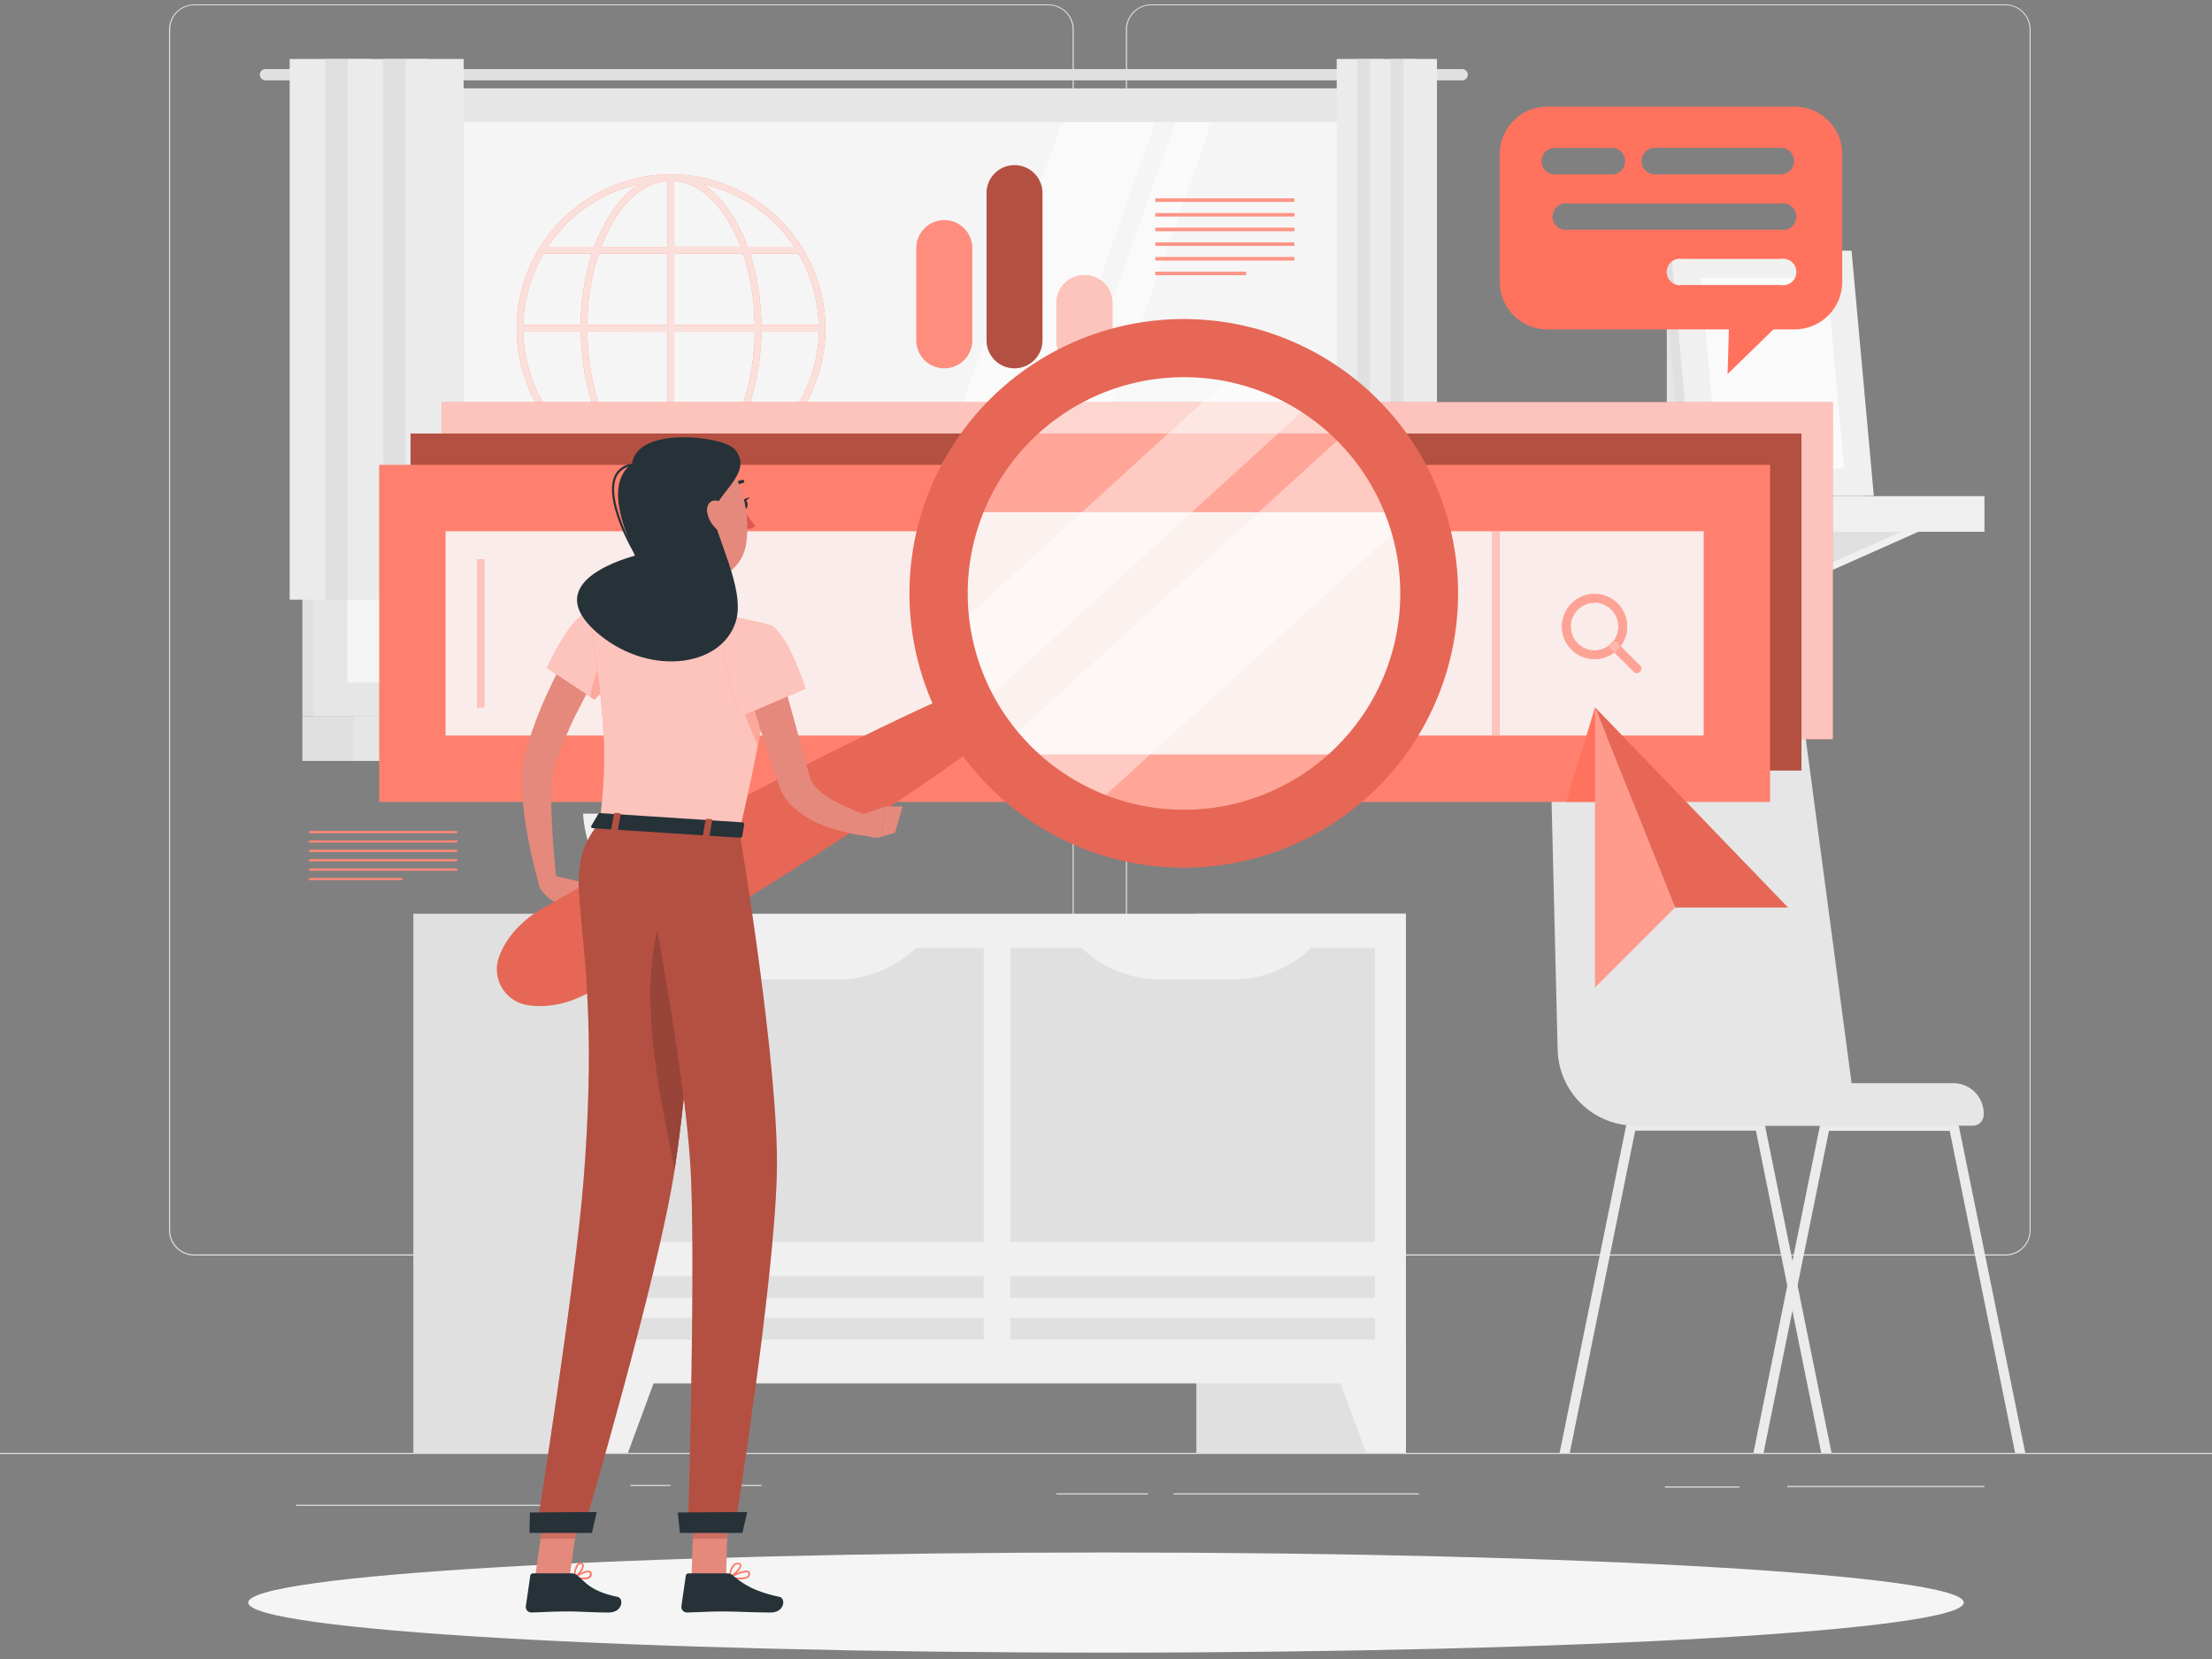 <svg width="500" height="375" fill="none" xmlns="http://www.w3.org/2000/svg"><rect width="100%" height="100%" fill="#808080" stroke="none"/><path d="M500 328.4H0v.25h500v-.25zM393.18 336h-16.86v.25h16.86V336zM448.56 335.88H404v.25h44.56v-.25zM320.73 337.56h-55.47v.25h55.47v-.25zM259.5 337.56h-20.72v.25h20.72v-.25zM151.56 335.63h-9.1v.25h9.1v-.25zM172.15 335.63h-15.04v.25h15.04v-.25zM133.45 340.14H66.89v.25h66.56v-.25zM237 283.8H43.91a5.71 5.71 0 01-5.7-5.71V6.66A5.71 5.71 0 0143.91 1H237a5.712 5.712 0 015.71 5.71v271.38a5.715 5.715 0 01-1.672 4.038A5.715 5.715 0 01237 283.8zM43.91 1.2a5.46 5.46 0 00-5.45 5.46v271.43a5.459 5.459 0 005.45 5.46H237a5.475 5.475 0 003.858-1.602 5.475 5.475 0 001.602-3.858V6.66A5.473 5.473 0 00237 1.2H43.91zM453.31 283.8h-193.1a5.724 5.724 0 01-4.035-1.675 5.724 5.724 0 01-1.675-4.035V6.66A5.72 5.72 0 01260.21 1h193.1A5.71 5.71 0 01459 6.66v271.43a5.71 5.71 0 01-5.69 5.71zM260.21 1.2a5.47 5.47 0 00-5.46 5.46v271.43a5.473 5.473 0 005.46 5.46h193.1a5.473 5.473 0 005.46-5.46V6.66a5.473 5.473 0 00-5.46-5.46h-193.1z" fill="#E0E0E0"/><path d="M317.79 206.54h-47.36V328.4h47.36V206.54z" fill="#E0E0E0"/><path d="M308.79 328.4h9v-25.59h-18.43l9.43 25.59z" fill="#F0F0F0"/><path d="M140.79 206.54H93.43V328.4h47.36V206.54z" fill="#E0E0E0"/><path d="M317.78 206.54H132.94V312.7h184.84V206.54z" fill="#F0F0F0"/><path d="M228.38 214.25v66.46h82.43v-66.46h-82.43zM139.92 214.26v66.46h82.43v-66.46h-82.43zM310.81 302.81v-4.89h-82.43v4.89h82.43zM222.35 302.81v-4.89h-82.43v4.89h82.43zM310.8 293.36v-4.89h-82.43v4.89h82.43zM222.34 293.37v-4.89h-82.43v4.89h82.43z" fill="#E0E0E0"/><path d="M189.29 221.41H173a25.811 25.811 0 01-18.73-8.05H208a25.786 25.786 0 01-18.71 8.05zM278.58 221.41h-16.3a25.798 25.798 0 01-18.73-8.05h53.76a25.784 25.784 0 01-18.73 8.05zM141.94 328.4h-9v-25.59h18.43l-9.43 25.59z" fill="#F0F0F0"/><path d="M316.77 19.99H68.35v141.9h248.42V19.99zM330.51 15.61H60a1.27 1.27 0 00-1.27 1.27A1.27 1.27 0 0060 18.16h270.51a1.263 1.263 0 00.902-.376 1.265 1.265 0 00.368-.904 1.27 1.27 0 00-1.27-1.27z" fill="#E0E0E0"/><path d="M322.21 19.99H70.89v141.9h251.32V19.99z" fill="#E6E6E6"/><path d="M316.77 161.89H68.35V172h248.42v-10.11z" fill="#E0E0E0"/><path d="M331.27 161.89H79.95V172h251.32v-10.11z" fill="#E6E6E6"/><path d="M314.58 154.27V27.61H78.5v126.66h236.08z" fill="#F5F5F5"/><path d="M195.34 154.27l44.71-126.66h21.1l-44.71 126.66h-21.1zM220.98 154.27l44.71-126.66h8.22l-44.7 126.66h-8.23z" fill="#FAFAFA"/><path d="M314.58 154.27V27.61h-.97v126.66h.97z" fill="#E0E0E0"/><path d="M78.59 13.33H65.48v122.22h13.11V13.33z" fill="#EBEBEB"/><path d="M83.7 13.33H73.49v122.22H83.7V13.33z" fill="#E0E0E0"/><path d="M91.7 13.33H78.59v122.22H91.7V13.33z" fill="#EBEBEB"/><path d="M96.81 13.33H86.6v122.22h10.21V13.33z" fill="#E0E0E0"/><path d="M104.81 13.33H91.7v122.22h13.11V13.33zM309.7 13.33h-7.55v122.22h7.55V13.33z" fill="#EBEBEB"/><path d="M312.66 13.33h-5.89v122.22h5.89V13.33z" fill="#E0E0E0"/><path d="M317.26 13.33h-7.55v122.22h7.55V13.33z" fill="#EBEBEB"/><path d="M320.21 13.33h-5.89v122.22h5.89V13.33z" fill="#E0E0E0"/><path d="M324.81 13.33h-7.55v122.22h7.55V13.33z" fill="#EBEBEB"/><path d="M393.53 66.35h-16.76v45.73h16.76V66.35z" fill="#E6E6E6"/><path d="M370.4 119.71l-3.88 10.57h3.88l23.73-10.57H370.4z" fill="#F0F0F0"/><path d="M366.52 119.71v10.57l23.74-10.57h-23.74z" fill="#E0E0E0"/><path d="M410.99 119.71l-3.88 10.57h3.88l23.73-10.57h-23.73z" fill="#F0F0F0"/><path d="M407.11 119.71v10.57l23.74-10.57h-23.74zM349.11 120.2h25.81v-8.05h-25.81v8.05z" fill="#E0E0E0"/><path d="M448.56 112.15h-73.65v8.05h73.65v-8.05z" fill="#F0F0F0"/><path d="M421.45 112.08h-40.79l-5.05-55.41h40.79l5.05 55.41z" fill="#E0E0E0"/><path d="M423.56 112.08h-40.79l-5.04-55.41h40.79l5.04 55.41z" fill="#F0F0F0"/><path d="M388.35 105.95l-3.93-43.15h28.52l3.93 43.15h-28.52z" fill="#FAFAFA"/><path d="M157.41 188.75s-17.59-30.31 6.81-54.44c0 0 6.37 4.15 6.27 9.73-.1 5.58-6.82 7-5.37 11.64 1.45 4.64 7.79 9.23 3.62 13.08-4.17 3.85.67 7.27.39 12s-11.72 7.99-11.72 7.99z" fill="#E0E0E0"/><path d="M158.74 191.52s7.13-34.31-23.63-49.52c0 0-4.73 5.95-2.88 11.21 1.85 5.26 8.67 4.49 8.77 9.36.1 4.87-4.48 11.21.68 13.55s1.66 7.12 3.42 11.5 13.64 3.9 13.64 3.9z" fill="#E0E0E0"/><path d="M131.8 183.92s.58 22.62 23 22.62 23-22.62 23-22.62h-46z" fill="#F0F0F0"/><path d="M396.35 328.4h2.29l6.52-32.16 1.15-5.63 7.11-35h27.29l14.79 72.79h2.29l-15.07-74.18a1.119 1.119 0 00-1.1-.89h-29.11a1.1 1.1 0 00-1.09.89L405.17 285l-1.17 5.63-7.65 37.77z" fill="#EBEBEB"/><path d="M352.54 328.4h2.29l14.79-72.83h27.29l7.09 35.06 1.14 5.61 6.53 32.16H414l-7.67-37.79-1.16-5.61-6.25-30.78a1.119 1.119 0 00-1.1-.89h-29.11a1.118 1.118 0 00-1.1.89l-15.07 74.18z" fill="#EBEBEB"/><path d="M419.81 254.45h-50.14a17.592 17.592 0 01-17.58-17.23L350.22 161A12.81 12.81 0 01363 148h31.43a12.81 12.81 0 0112.73 11.36l12.65 95.09z" fill="#E6E6E6"/><path d="M392.46 244.84h49.07a6.873 6.873 0 016.87 6.87v.24a2.5 2.5 0 01-2.5 2.5h-53.44v-9.61z" fill="#E6E6E6"/><path d="M250 373.56c107.082 0 193.89-5.068 193.89-11.32 0-6.252-86.808-11.32-193.89-11.32-107.083 0-193.89 5.068-193.89 11.32 0 6.252 86.807 11.32 193.89 11.32z" fill="#F5F5F5"/><path d="M186.55 74.28a33.732 33.732 0 00-.45-5.56 35 35 0 00-34.17-29.3h-.3a34.83 34.83 0 00-28.26 14.5c-.53.73-1 1.48-1.48 2.23a.848.848 0 00-.1.16 34.66 34.66 0 00-5 18v.07a34.883 34.883 0 0045.817 33.023A34.877 34.877 0 00180 94.63c.52-.73 1-1.47 1.47-2.23a.844.844 0 00.1-.16 34.444 34.444 0 004.98-17.96zm-68.27-.79a33.005 33.005 0 014.63-16.2h10.91a55.094 55.094 0 00-2.59 16.2h-12.95zm17.07-16.2h15.56v16.2h-18.18a53.382 53.382 0 012.62-16.2zm17.06-1.5V40.87a12.2 12.2 0 016 2.23c3.71 2.54 6.82 7 9 12.69h-15zm15.54 1.5a51.837 51.837 0 012.4 11.55c.15 1.56.22 3.11.24 4.65h-18.18v-16.2h15.54zm-19.24-16a10.57 10.57 0 012.2-.38v14.91h-15c2.8-7.54 7.34-13.02 12.8-14.56v.03zm2.2 33.73v16.2h-15.53A51.27 51.27 0 01133 79.64c-.14-1.56-.22-3.11-.24-4.65l18.15.03zm0 17.7v14.92a12.237 12.237 0 01-6-2.23c-3.7-2.54-6.81-7-9-12.69h15zm3.7 14.53a10.46 10.46 0 01-2.2.38V92.69h15c-2.8 7.51-7.34 13-12.8 14.53v.03zm-2.2-16V75h18.18a53.067 53.067 0 01-2.62 16.2l-15.56.05zM172.09 75h13a33.12 33.12 0 01-4.63 16.2H169.5a55.094 55.094 0 002.59-16.2zm13-1.5h-13c0-1.58-.1-3.18-.25-4.79a52.854 52.854 0 00-2.29-11.41h10.89a33.406 33.406 0 014.19 11.6c.238 1.52.379 3.052.42 4.59l.04.01zm-13.87-26.33a33.568 33.568 0 018.32 8.63H169c-2.24-6.19-5.61-11.09-9.74-13.93l-.32-.21a33.435 33.435 0 0112.24 5.5l.04.01zm-26.87-5.49c-4.21 2.77-7.67 7.81-10 14.12h-10.5l.73-1.07a33.19 33.19 0 0119.73-13.06l.04.01zm-26 33.32h12.95c0 1.58.1 3.18.25 4.79a53.486 53.486 0 002.29 11.41h-10.95a33.202 33.202 0 01-4.19-11.6 32.53 32.53 0 01-.42-4.6h.07zm5.54 17.7h10.46c2.24 6.19 5.61 11.09 9.74 13.93l.33.21a33.621 33.621 0 01-20.53-14.14zM159 106.81c4.2-2.76 7.66-7.81 10-14.12h10.48c-.24.36-.48.72-.73 1.07A33.151 33.151 0 01159 106.81z" fill="#FF725E"/><path opacity=".8" d="M186.55 74.28a33.732 33.732 0 00-.45-5.56 35 35 0 00-34.17-29.3h-.3a34.83 34.83 0 00-28.26 14.5c-.53.73-1 1.48-1.48 2.23a.848.848 0 00-.1.16 34.66 34.66 0 00-5 18v.07a34.883 34.883 0 0045.817 33.023A34.877 34.877 0 00180 94.63c.52-.73 1-1.47 1.47-2.23a.844.844 0 00.1-.16 34.444 34.444 0 004.98-17.96zm-68.27-.79a33.005 33.005 0 014.63-16.2h10.91a55.094 55.094 0 00-2.59 16.2h-12.95zm17.07-16.2h15.56v16.2h-18.18a53.382 53.382 0 012.62-16.2zm17.06-1.5V40.87a12.2 12.2 0 016 2.23c3.71 2.54 6.82 7 9 12.69h-15zm15.54 1.5a51.837 51.837 0 012.4 11.55c.15 1.56.22 3.11.24 4.65h-18.18v-16.2h15.54zm-19.24-16a10.57 10.57 0 012.2-.38v14.91h-15c2.8-7.54 7.34-13.02 12.8-14.56v.03zm2.2 33.73v16.2h-15.53A51.27 51.27 0 01133 79.64c-.14-1.56-.22-3.11-.24-4.65l18.15.03zm0 17.7v14.92a12.237 12.237 0 01-6-2.23c-3.7-2.54-6.81-7-9-12.69h15zm3.7 14.53a10.46 10.46 0 01-2.2.38V92.69h15c-2.8 7.51-7.34 13-12.8 14.53v.03zm-2.2-16V75h18.18a53.067 53.067 0 01-2.62 16.2l-15.56.05zM172.09 75h13a33.12 33.12 0 01-4.63 16.2H169.5a55.094 55.094 0 002.59-16.2zm13-1.5h-13c0-1.58-.1-3.18-.25-4.79a52.854 52.854 0 00-2.29-11.41h10.89a33.406 33.406 0 014.19 11.6c.238 1.52.379 3.052.42 4.59l.04.01zm-13.87-26.33a33.568 33.568 0 018.32 8.63H169c-2.24-6.19-5.61-11.09-9.74-13.93l-.32-.21a33.435 33.435 0 0112.24 5.5l.04.01zm-26.87-5.49c-4.21 2.77-7.67 7.81-10 14.12h-10.5l.73-1.07a33.19 33.19 0 0119.73-13.06l.04.01zm-26 33.32h12.95c0 1.58.1 3.18.25 4.79a53.486 53.486 0 002.29 11.41h-10.95a33.202 33.202 0 01-4.19-11.6 32.53 32.53 0 01-.42-4.6h.07zm5.54 17.7h10.46c2.24 6.19 5.61 11.09 9.74 13.93l.33.21a33.621 33.621 0 01-20.53-14.14zM159 106.81c4.2-2.76 7.66-7.81 10-14.12h10.48c-.24.36-.48.72-.73 1.07A33.151 33.151 0 01159 106.81z" fill="#FAFAFA"/><path d="M414.29 90.9H99.89v76.18h314.4V90.9z" fill="#FF725E"/><path opacity=".6" d="M414.29 90.9H99.89v76.18h314.4V90.9z" fill="#FAFAFA"/><path d="M407.2 97.99H92.8v76.18h314.4V97.99z" fill="#FF725E"/><path opacity=".3" d="M407.2 97.99H92.8v76.18h314.4V97.99z" fill="#000"/><path d="M400.11 105.08H85.71v76.18h314.4v-76.18z" fill="#FF725E"/><path opacity=".1" d="M400.11 105.08H85.71v76.18h314.4v-76.18z" fill="#FAFAFA"/><path d="M385.11 166.26v-46.18h-284.4v46.18h284.4z" fill="#FF725E"/><path opacity=".9" d="M385.11 166.26v-46.18h-284.4v46.18h284.4z" fill="#FAFAFA"/><path d="M337.27 120.08v46.18h1.67v-46.18h-1.67z" fill="#FF725E"/><path opacity=".6" d="M337.27 120.08v46.18h1.67v-46.18h-1.67z" fill="#FAFAFA"/><path d="M107.8 126.45v33.44h1.67v-33.44h-1.67z" fill="#FF725E"/><path opacity=".6" d="M107.8 126.45v33.44h1.67v-33.44h-1.67z" fill="#FAFAFA"/><path d="M360.43 149a7.38 7.38 0 115.22-12.6 7.376 7.376 0 011.601 8.045A7.38 7.38 0 01360.43 149zm0-12.75a5.383 5.383 0 00-4.741 7.92 5.382 5.382 0 009.22.444 5.382 5.382 0 00-.679-6.794 5.33 5.33 0 00-3.8-1.62v.05z" fill="#FF725E"/><path d="M370 152.14a1 1 0 01-.71-.3l-5.05-5.05a1 1 0 111.41-1.41l5.05 5.05a1.001 1.001 0 010 1.41 1.001 1.001 0 01-.7.3z" fill="#FF725E"/><g opacity=".6" fill="#FAFAFA"><path opacity=".6" d="M360.43 149a7.38 7.38 0 115.22-12.6 7.376 7.376 0 011.601 8.045A7.38 7.38 0 01360.43 149zm0-12.75a5.383 5.383 0 00-4.741 7.92 5.382 5.382 0 009.22.444 5.382 5.382 0 00-.679-6.794 5.33 5.33 0 00-3.8-1.62v.05z"/><path opacity=".6" d="M370 152.14a.987.987 0 01-.71-.3l-5.05-5.05a1 1 0 111.41-1.41l5.05 5.05a1.001 1.001 0 010 1.41 1.001 1.001 0 01-.7.3z"/></g><path d="M292.59 44.85h-31.44v.78h31.44v-.78zM292.59 48.16h-31.44v.78h31.44v-.78zM292.59 51.48h-31.44v.78h31.44v-.78zM292.59 54.79h-31.44v.78h31.44v-.78zM292.59 58.1h-31.44v.78h31.44v-.78zM281.65 61.42h-20.5v.78h20.5v-.78z" fill="#FF725E"/><g opacity=".5" fill="#FAFAFA"><path opacity=".5" d="M292.59 44.85h-31.44v.78h31.44v-.78zM292.59 48.16h-31.44v.78h31.44v-.78zM292.59 51.48h-31.44v.78h31.44v-.78zM292.59 54.79h-31.44v.78h31.44v-.78zM292.59 58.1h-31.44v.78h31.44v-.78zM281.65 61.42h-20.5v.78h20.5v-.78z"/></g><path d="M103.35 187.84h-33.5v.5h33.5v-.5zM103.35 189.96h-33.5v.5h33.5v-.5zM103.35 192.08h-33.5v.5h33.5v-.5zM103.35 194.2h-33.5v.5h33.5v-.5zM103.35 196.32h-33.5v.5h33.5v-.5zM90.91 198.45H69.85v.5h21.06v-.5z" fill="#FF725E"/><g opacity=".4" fill="#FAFAFA"><path opacity=".4" d="M103.35 187.84h-33.5v.5h33.5v-.5zM103.35 189.96h-33.5v.5h33.5v-.5zM103.35 192.08h-33.5v.5h33.5v-.5zM103.35 194.2h-33.5v.5h33.5v-.5zM103.35 196.32h-33.5v.5h33.5v-.5zM90.91 198.45H69.85v.5h21.06v-.5z"/></g><path d="M213.45 49.76a6.32 6.32 0 00-6.32 6.32v20.85a6.32 6.32 0 006.32 6.32 6.32 6.32 0 006.32-6.32V56.08a6.32 6.32 0 00-6.32-6.32z" fill="#FF725E"/><path opacity=".2" d="M213.45 49.76a6.32 6.32 0 00-6.32 6.32v20.85a6.32 6.32 0 006.32 6.32 6.32 6.32 0 006.32-6.32V56.08a6.32 6.32 0 00-6.32-6.32z" fill="#FAFAFA"/><path d="M229.29 37.33a6.322 6.322 0 00-6.29 6.32v33.28a6.32 6.32 0 006.32 6.32 6.32 6.32 0 006.32-6.32V43.65a6.31 6.31 0 00-1.862-4.48 6.318 6.318 0 00-4.488-1.84z" fill="#FF725E"/><path opacity=".3" d="M229.29 37.33a6.322 6.322 0 00-6.29 6.32v33.28a6.32 6.32 0 006.32 6.32 6.32 6.32 0 006.32-6.32V43.65a6.31 6.31 0 00-1.862-4.48 6.318 6.318 0 00-4.488-1.84z" fill="#000"/><path d="M245.12 62.19a6.32 6.32 0 00-6.32 6.32v8.42a6.321 6.321 0 006.32 6.32 6.313 6.313 0 004.475-1.848 6.316 6.316 0 001.855-4.472v-8.42a6.324 6.324 0 00-3.909-5.842 6.315 6.315 0 00-2.421-.478z" fill="#FF725E"/><path opacity=".6" d="M245.12 62.19a6.32 6.32 0 00-6.32 6.32v8.42a6.321 6.321 0 006.32 6.32 6.313 6.313 0 004.475-1.848 6.316 6.316 0 001.855-4.472v-8.42a6.324 6.324 0 00-3.909-5.842 6.315 6.315 0 00-2.421-.478z" fill="#FAFAFA"/><path d="M378.61 205.13h25.55l-43.62-45.24 18.07 45.24z" fill="#FF725E"/><path opacity=".1" d="M378.61 205.13h25.55l-43.62-45.24 18.07 45.24z" fill="#000"/><path d="M354.05 181.25l6.49-21.36 3.68 21.36h-10.17z" fill="#FF725E"/><path d="M360.54 159.89v63.3l4.52-4.51 13.55-13.55-18.07-45.24z" fill="#FF725E"/><path opacity=".3" d="M360.54 159.89v63.3l4.52-4.51 13.55-13.55-18.07-45.24z" fill="#FAFAFA"/><path d="M405.72 24.11h-56A10.76 10.76 0 00339 34.82v28.92a10.762 10.762 0 0010.71 10.71h41.09l-.3 10.11 10.37-10.11h4.83a10.76 10.76 0 0010.72-10.71V34.82a10.758 10.758 0 00-10.7-10.71zm-57.26 12.32a2.999 2.999 0 013-3h12.89a2.998 2.998 0 013 3 2.999 2.999 0 01-3 3h-12.9a3.001 3.001 0 01-2.99-3zm54.08 28h-22.28a3.002 3.002 0 01-3.518-2.955 2.999 2.999 0 013.518-2.955h22.28a3 3 0 110 5.91zm0-12.51h-48.09a3.002 3.002 0 01-3.518-2.955 2.999 2.999 0 013.518-2.955h48.09a3 3 0 110 5.91zm0-12.51h-28.47a2.998 2.998 0 01-3-3 2.999 2.999 0 013-3h28.47a2.998 2.998 0 013 3 2.999 2.999 0 01-3 3zM318.14 115.78A53.696 53.696 0 00307.39 98h-79.51a53.696 53.696 0 00-10.75 17.78l11 54.76a53.731 53.731 0 0090-54.76h.01z" fill="#FF725E"/><path opacity=".1" d="M318.14 115.78A53.696 53.696 0 00307.39 98h-79.51a53.696 53.696 0 00-10.75 17.78l11 54.76a53.731 53.731 0 0090-54.76h.01z" fill="#FAFAFA"/><path d="M321.31 136.61a53.546 53.546 0 01-14.16 33.93h-79a53.814 53.814 0 01-11-54.76h101a53.413 53.413 0 013.16 20.83z" fill="#FF725E"/><path opacity=".9" d="M321.31 136.61a53.546 53.546 0 01-14.16 33.93h-79a53.814 53.814 0 01-11-54.76h101a53.413 53.413 0 013.16 20.83z" fill="#FAFAFA"/><path opacity=".3" d="M321.31 136.61a53.61 53.61 0 11-107.102-5.012 53.61 53.61 0 01107.102 5.012z" fill="#fff"/><path opacity=".4" d="M297.92 89.76l-77.26 70.46a105.12 105.12 0 01-1.14-2.16 53.002 53.002 0 01-4.87-15l66.73-60.86a53.422 53.422 0 0116.54 7.56zM318.59 117.07L246 183.31a53.672 53.672 0 01-19.48-14.64l79.32-72.34a53.758 53.758 0 0112.75 20.74z" fill="#fff"/><path d="M321.29 103.15a61.998 61.998 0 00-94.59-15.638 61.999 61.999 0 003.166 95.821 62 62 0 0068.764 4.457 61.998 61.998 0 0022.66-84.64zm-96 55.44a48.89 48.89 0 1129.694 22.778A48.888 48.888 0 01225.3 158.59h-.01z" fill="#FF725E"/><path opacity=".1" d="M321.29 103.15a61.998 61.998 0 00-94.59-15.638 61.999 61.999 0 003.166 95.821 62 62 0 0068.764 4.457 61.998 61.998 0 0022.66-84.64zm-96 55.44a48.89 48.89 0 1129.694 22.778A48.888 48.888 0 01225.3 158.59h-.01z" fill="#000"/><path d="M125.06 197.89l7.66 1.78-6.35 4.74s-4.55-2.06-4.76-5.29l3.45-1.23zM136.82 204.77l-5.52 3.68-4.93-4.04 6.35-4.73 4.1 5.09z" fill="#E4897B"/><path d="M223.47 166.78c-8.14 6-16.49 11.7-24.88 17.27s-16.89 11-25.43 16.33c-8.54 5.33-17.16 10.55-25.81 15.62-4.32 2.58-8.68 5.08-13 7.62a25.334 25.334 0 01-6.94 3.07c-1.31.347-2.649.572-4 .67-1.5.122-3.01.045-4.49-.23a8.205 8.205 0 01-5.226-3.487 8.206 8.206 0 01-1.224-6.163c.068-.34.162-.674.28-1a16.548 16.548 0 012-4 21.172 21.172 0 012.56-3.1 25.497 25.497 0 016.13-4.48c4.37-2.49 8.71-5 13.11-7.47 8.76-4.95 17.6-9.77 26.46-14.53s17.83-9.37 26.85-13.87c9.02-4.5 18.11-8.88 27.39-12.92a6.21 6.21 0 016.18 10.69l.04-.02z" fill="#FF725E"/><path opacity=".1" d="M223.47 166.78c-8.14 6-16.49 11.7-24.88 17.27s-16.89 11-25.43 16.33c-8.54 5.33-17.16 10.55-25.81 15.62-4.32 2.58-8.68 5.08-13 7.62a25.334 25.334 0 01-6.94 3.07c-1.31.347-2.649.572-4 .67-1.5.122-3.01.045-4.49-.23a8.205 8.205 0 01-5.226-3.487 8.206 8.206 0 01-1.224-6.163c.068-.34.162-.674.28-1a16.548 16.548 0 012-4 21.172 21.172 0 012.56-3.1 25.497 25.497 0 016.13-4.48c4.37-2.49 8.71-5 13.11-7.47 8.76-4.95 17.6-9.77 26.46-14.53s17.83-9.37 26.85-13.87c9.02-4.5 18.11-8.88 27.39-12.92a6.21 6.21 0 016.18 10.69l.04-.02z" fill="#000"/><path d="M136.16 150.52c-.5.81-1.07 1.79-1.61 2.71-.54.92-1.07 1.88-1.57 2.85-1 1.91-2 3.85-3 5.82-1 1.97-1.81 4-2.63 6-.4 1-.82 2-1.19 3l-.56 1.53c-.11.29-.13.41-.2.62-.07.21-.1.41-.16.61a31.151 31.151 0 00-.59 6c-.05 2.15 0 4.34.12 6.55s.24 4.43.44 6.65c.2 2.22.4 4.48.61 6.68l-3.86.79c-.68-2.23-1.21-4.45-1.74-6.7s-.93-4.51-1.32-6.81-.65-4.61-.82-7a34.799 34.799 0 01.19-7.51c.06-.35.11-.68.2-1 .09-.32.18-.77.26-1l.49-1.7c.32-1.13.69-2.25 1.07-3.36.77-2.23 1.61-4.42 2.55-6.58.94-2.16 1.94-4.27 3-6.35.55-1 1.13-2.07 1.72-3.1.59-1.03 1.18-2 1.92-3.09l6.68 4.39z" fill="#E4897B"/><path d="M131.89 357a9.378 9.378 0 01-2-.28.176.176 0 01-.093-.047.176.176 0 01-.047-.093.196.196 0 01.012-.107.196.196 0 01.068-.083c.27-.18 2.63-1.7 3.54-1.29a.612.612 0 01.251.211.613.613 0 01.109.309.998.998 0 01-.3 1 2.256 2.256 0 01-1.54.38zm-1.53-.54c1.36.27 2.38.22 2.77-.14a.684.684 0 00.19-.65.269.269 0 00-.16-.24c-.47-.21-1.84.45-2.8 1.03z" fill="#FF725E"/><path d="M129.88 356.73a.153.153 0 01-.09 0 .157.157 0 01-.068-.067.167.167 0 01-.022-.093c0-.09 0-2.33.85-3.08a1 1 0 01.78-.25.641.641 0 01.62.52c.18.87-1.24 2.55-2 3a.156.156 0 01-.07-.03zm1.33-3.16a.617.617 0 00-.41.16 4.174 4.174 0 00-.72 2.46c.74-.6 1.62-1.86 1.51-2.39 0-.09-.07-.19-.3-.22l-.08-.01zM167.31 357a12.466 12.466 0 01-2.45-.28.164.164 0 01-.101-.049.175.175 0 01-.049-.101.19.19 0 01.1-.19c.35-.18 3.45-1.76 4.4-1.24a.587.587 0 01.32.49 1.001 1.001 0 01-.34.89 2.899 2.899 0 01-1.88.48zm-1.84-.54c1.73.29 3 .21 3.48-.21a.673.673 0 00.21-.59.234.234 0 00-.12-.2c-.52-.28-2.3.39-3.57 1z" fill="#FF725E"/><path d="M164.89 356.73a.124.124 0 01-.05.01.124.124 0 01-.05-.01.15.15 0 01-.08-.16c0-.09.19-2.19 1.16-3a1.39 1.39 0 011-.32c.51.05.65.31.69.52.14.88-1.69 2.56-2.62 3l-.05-.04zm1.86-3.16a.995.995 0 00-.64.24 4.286 4.286 0 00-1 2.4c.94-.57 2.19-1.89 2.1-2.42 0 0 0-.18-.36-.21l-.1-.01z" fill="#FF725E"/><path d="M148 120.49c.61 4.67 2 14.14-1.38 17 0 0 1 4.76 9.52 5.31 9.42.61 4.8-4.38 4.8-4.38-5.06-1.56-4.68-5.37-3.55-8.89l-9.39-9.04z" fill="#E4897B"/><path d="M165.47 111a.337.337 0 01-.17-.05.358.358 0 01-.15-.5 3.644 3.644 0 012.73-2 .371.371 0 01.286.585.367.367 0 01-.216.145 3.009 3.009 0 00-2.15 1.58.404.404 0 01-.33.24z" fill="#263238"/><path d="M168.16 115.1a16.753 16.753 0 002.6 3.78 2.693 2.693 0 01-2.19.63l-.41-4.41z" fill="#DE5753"/><path d="M167.5 114.08c.06.63.44 1.1.84 1.06.4-.04.7-.57.64-1.2-.06-.63-.44-1.1-.85-1.06-.41.04-.69.58-.63 1.2z" fill="#263238"/><path d="M168 112.93l1.46-.57s-.7 1.24-1.46.57z" fill="#263238"/><path d="M156.33 356.54h7.79l.52-18.02h-7.79l-.52 18.02zM120.96 356.54h7.79l2.5-18.02h-7.78l-2.51 18.02z" fill="#E4897B"/><path d="M129.23 355.64h-8.75a.617.617 0 00-.62.53l-1 6.92a1.248 1.248 0 001.24 1.39c3-.05 4.52-.23 8.37-.23 2.36 0 5.82.24 9.09.24 3.27 0 3.44-3.23 2.08-3.52-6.1-1.31-7.06-3.12-9.12-4.85a1.997 1.997 0 00-1.29-.48zM164.38 355.64h-8.74a.61.61 0 00-.62.53l-1 6.92a1.257 1.257 0 00.739 1.28c.161.072.335.11.511.11 3-.05 4.52-.23 8.36-.23 2.37 0 7.26.24 10.53.24 3.27 0 3.44-3.23 2.08-3.52-6.1-1.31-8.5-3.12-10.56-4.85a1.998 1.998 0 00-1.3-.48z" fill="#263238"/><path d="M164.63 338.52l-.26 9.29h-7.79l.27-9.29h7.78zM123.46 338.52h7.79l-1.29 9.29h-7.79l1.29-9.29z" fill="#CE6F64"/><path d="M139.48 151.72a39.98 39.98 0 01-5.11 6.42l-.89-.59-9.86-6.55s5.38-12 9.43-12.61c3.87-.62 6.69 3.38 8 7.66.5 1.55-.33 3.65-1.57 5.67z" fill="#FF725E"/><path opacity=".6" d="M139.48 151.72a39.98 39.98 0 01-5.11 6.42l-.89-.59-9.86-6.55s5.38-12 9.43-12.61c3.87-.62 6.69 3.38 8 7.66.5 1.55-.33 3.65-1.57 5.67z" fill="#FAFAFA"/><path d="M139.48 151.72a39.924 39.924 0 01-5.11 6.42l-.89-.59c.44-3.6 1.84-7.17 3.44-8.3.98.1 1.85 1.14 2.56 2.47z" fill="#FF725E"/><path opacity=".4" d="M139.48 151.72a39.924 39.924 0 01-5.11 6.42l-.89-.59c.44-3.6 1.84-7.17 3.44-8.3.98.1 1.85 1.14 2.56 2.47z" fill="#FAFAFA"/><path d="M173.21 157.71c-.47 3-1.08 6.53-1.9 10.72-1 5.36-2.4 11.79-4.17 19.48l-31.55-2c1.36-12.81 1.89-20.73-2.54-47.48a92.777 92.777 0 0113.52-.89c4.789-.031 9.575.279 14.32.93 6.12 1 13 2.84 13 2.84s1.76.69-.68 16.4z" fill="#FF725E"/><path opacity=".6" d="M173.21 157.71c-.47 3-1.08 6.53-1.9 10.72-1 5.36-2.4 11.79-4.17 19.48l-31.55-2c1.36-12.81 1.89-20.73-2.54-47.48a92.777 92.777 0 0113.52-.89c4.789-.031 9.575.279 14.32.93 6.12 1 13 2.84 13 2.84s1.76.69-.68 16.4z" fill="#FAFAFA"/><path d="M173.21 157.71c-.47 3-1.08 6.53-1.9 10.72A77.587 77.587 0 01167 157h5.86l.35.71z" fill="#FF725E"/><path opacity=".4" d="M173.21 157.71c-.47 3-1.08 6.53-1.9 10.72A77.587 77.587 0 01167 157h5.86l.35.71z" fill="#FAFAFA"/><path d="M146.28 113.92c1.19 7.63 1.54 10.89 5.79 14.46 6.39 5.38 15.5 2.24 16.61-5.6 1-7.05-1.12-18.35-8.93-20.69a10.533 10.533 0 00-10.037 2.155 10.533 10.533 0 00-3.433 9.675z" fill="#E4897B"/><path d="M158.8 187.37s-.5 13.89-1.7 31.41c-1 14.7-2.51 31.94-4.62 45.68l-.06.38c-3.79 24.32-20.58 81.16-20.58 81.16h-10.62s8.75-54.9 10.67-79c4.87-60.87-7.33-67.76 3.7-81.18l23.21 1.55z" fill="#FF725E"/><path opacity=".3" d="M158.8 187.37s-.5 13.89-1.7 31.41c-1 14.7-2.51 31.94-4.62 45.68l-.06.38c-3.79 24.32-20.58 81.16-20.58 81.16h-10.62s8.75-54.9 10.67-79c4.87-60.87-7.33-67.76 3.7-81.18l23.21 1.55z" fill="#000"/><path d="M157.1 218.78c-1 14.7-2.51 31.94-4.62 45.68-3.59-17.85-9.49-43.92-1.57-61 1.89 4.85 4.09 10.33 6.19 15.32z" fill="#FF725E"/><path opacity=".4" d="M157.1 218.78c-1 14.7-2.51 31.94-4.62 45.68-3.59-17.85-9.49-43.92-1.57-61 1.89 4.85 4.09 10.33 6.19 15.32z" fill="#000"/><path d="M167.14 187.92s9 53.34 8.46 77.08c-.53 24.7-9.58 81-9.58 81H155.5s1.66-54.87.73-79.12c-1-26.44-12.2-80.47-12.2-80.47l23.11 1.51z" fill="#FF725E"/><path opacity=".3" d="M167.14 187.92s9 53.34 8.46 77.08c-.53 24.7-9.58 81-9.58 81H155.5s1.66-54.87.73-79.12c-1-26.44-12.2-80.47-12.2-80.47l23.11 1.51z" fill="#000"/><path d="M153.7 346.5h14.11l1.1-4.73-15.71.11.5 4.62zM119.68 346.5h14.11l1.1-4.73-15.11.11-.1 4.62zM135.23 184l-1.6 2.74c-.13.21.12.45.48.47l33.09 2.15c.28 0 .53-.1.56-.28l.47-2.81c0-.19-.21-.37-.52-.39l-32-2.08a.618.618 0 00-.48.2z" fill="#263238"/><path d="M139.29 187.84l-.85-.06c-.17 0-.3-.11-.28-.21l.64-3.65c0-.1.17-.18.34-.17l.86.05c.17 0 .29.11.28.22l-.64 3.64c-.02.11-.18.19-.35.18z" fill="#FF725E"/><path opacity=".3" d="M139.29 187.84l-.85-.06c-.17 0-.3-.11-.28-.21l.64-3.65c0-.1.17-.18.34-.17l.86.05c.17 0 .29.11.28.22l-.64 3.64c-.02.11-.18.19-.35.18z" fill="#000"/><path d="M160 189.18l-.85-.05c-.17 0-.3-.11-.28-.22l.64-3.64c0-.11.17-.18.35-.17l.85.05c.17 0 .3.11.28.22l-.64 3.64c.01.11-.15.18-.35.17z" fill="#FF725E"/><path opacity=".3" d="M160 189.18l-.85-.05c-.17 0-.3-.11-.28-.22l.64-3.64c0-.11.17-.18.35-.17l.85.05c.17 0 .3.11.28.22l-.64 3.64c.01.11-.15.18-.35.17z" fill="#000"/><path d="M175.68 149.31c1.2 4 2.34 8.05 3.45 12.09l3.35 12.09.42 1.5.11.37.05.19v.1c.036.132.079.263.13.39a6.41 6.41 0 001 1.68 16.695 16.695 0 004.1 3.16 52.866 52.866 0 0011 4.44l-.58 3.9a41.597 41.597 0 01-13.08-2.83 20.718 20.718 0 01-6.29-3.88 12.462 12.462 0 01-2.6-3.42 9.33 9.33 0 01-.47-1.07l-.11-.27-.07-.19-.13-.37-.53-1.51c-1.4-4-2.7-8-3.93-12.06-1.23-4.06-2.44-8.06-3.54-12.14l7.72-2.17z" fill="#E4897B"/><path d="M173.89 141.27c4 1.31 8.2 14.39 8.2 14.39l-14.44 6.22s-6-14.68-3.34-18c2.66-3.32 4.99-4.11 9.58-2.61z" fill="#FF725E"/><path opacity=".6" d="M173.89 141.27c4 1.31 8.2 14.39 8.2 14.39l-14.44 6.22s-6-14.68-3.34-18c2.66-3.32 4.99-4.11 9.58-2.61z" fill="#FAFAFA"/><path d="M166.17 101.65c-2.55-3.15-22.25-5.4-23.3 3.18-7 4.9-.36 17.56.64 20.78-4.83 1.34-20.39 6.66-9 17s28.47 8.58 31.81-2.12c2.34-7.48-5.09-20-4.93-24.38.16-4.38 9.15-9.11 4.78-14.46z" fill="#263238"/><path d="M144.89 127.19a.227.227 0 01-.19-.09c-1.81-2.2-8.11-13.76-5.9-19.26a4.788 4.788 0 014.23-3 .24.24 0 01.27.22.252.252 0 01-.21.28 4.321 4.321 0 00-3.83 2.66c-2.13 5.32 4.05 16.61 5.82 18.77a.246.246 0 01.059.126.248.248 0 01-.021.137.242.242 0 01-.228.137v.02z" fill="#263238"/><path d="M159.83 115.64a6.64 6.64 0 002 3.82c1.42 1.36 2.76.43 2.89-1.3.12-1.55-.48-4.12-2.16-4.84-1.68-.72-2.94.59-2.73 2.32zM194.39 184.24l5.68-1.93-.89 6.83s-2.24 1-5.14-1.52l-2.77-1.77 2.18-1.19a5.31 5.31 0 01.94-.42z" fill="#E4897B"/><path d="M204.04 182.29l-1.74 5.97-3.12.87.89-6.82 3.97-.02z" fill="#E4897B"/></svg>